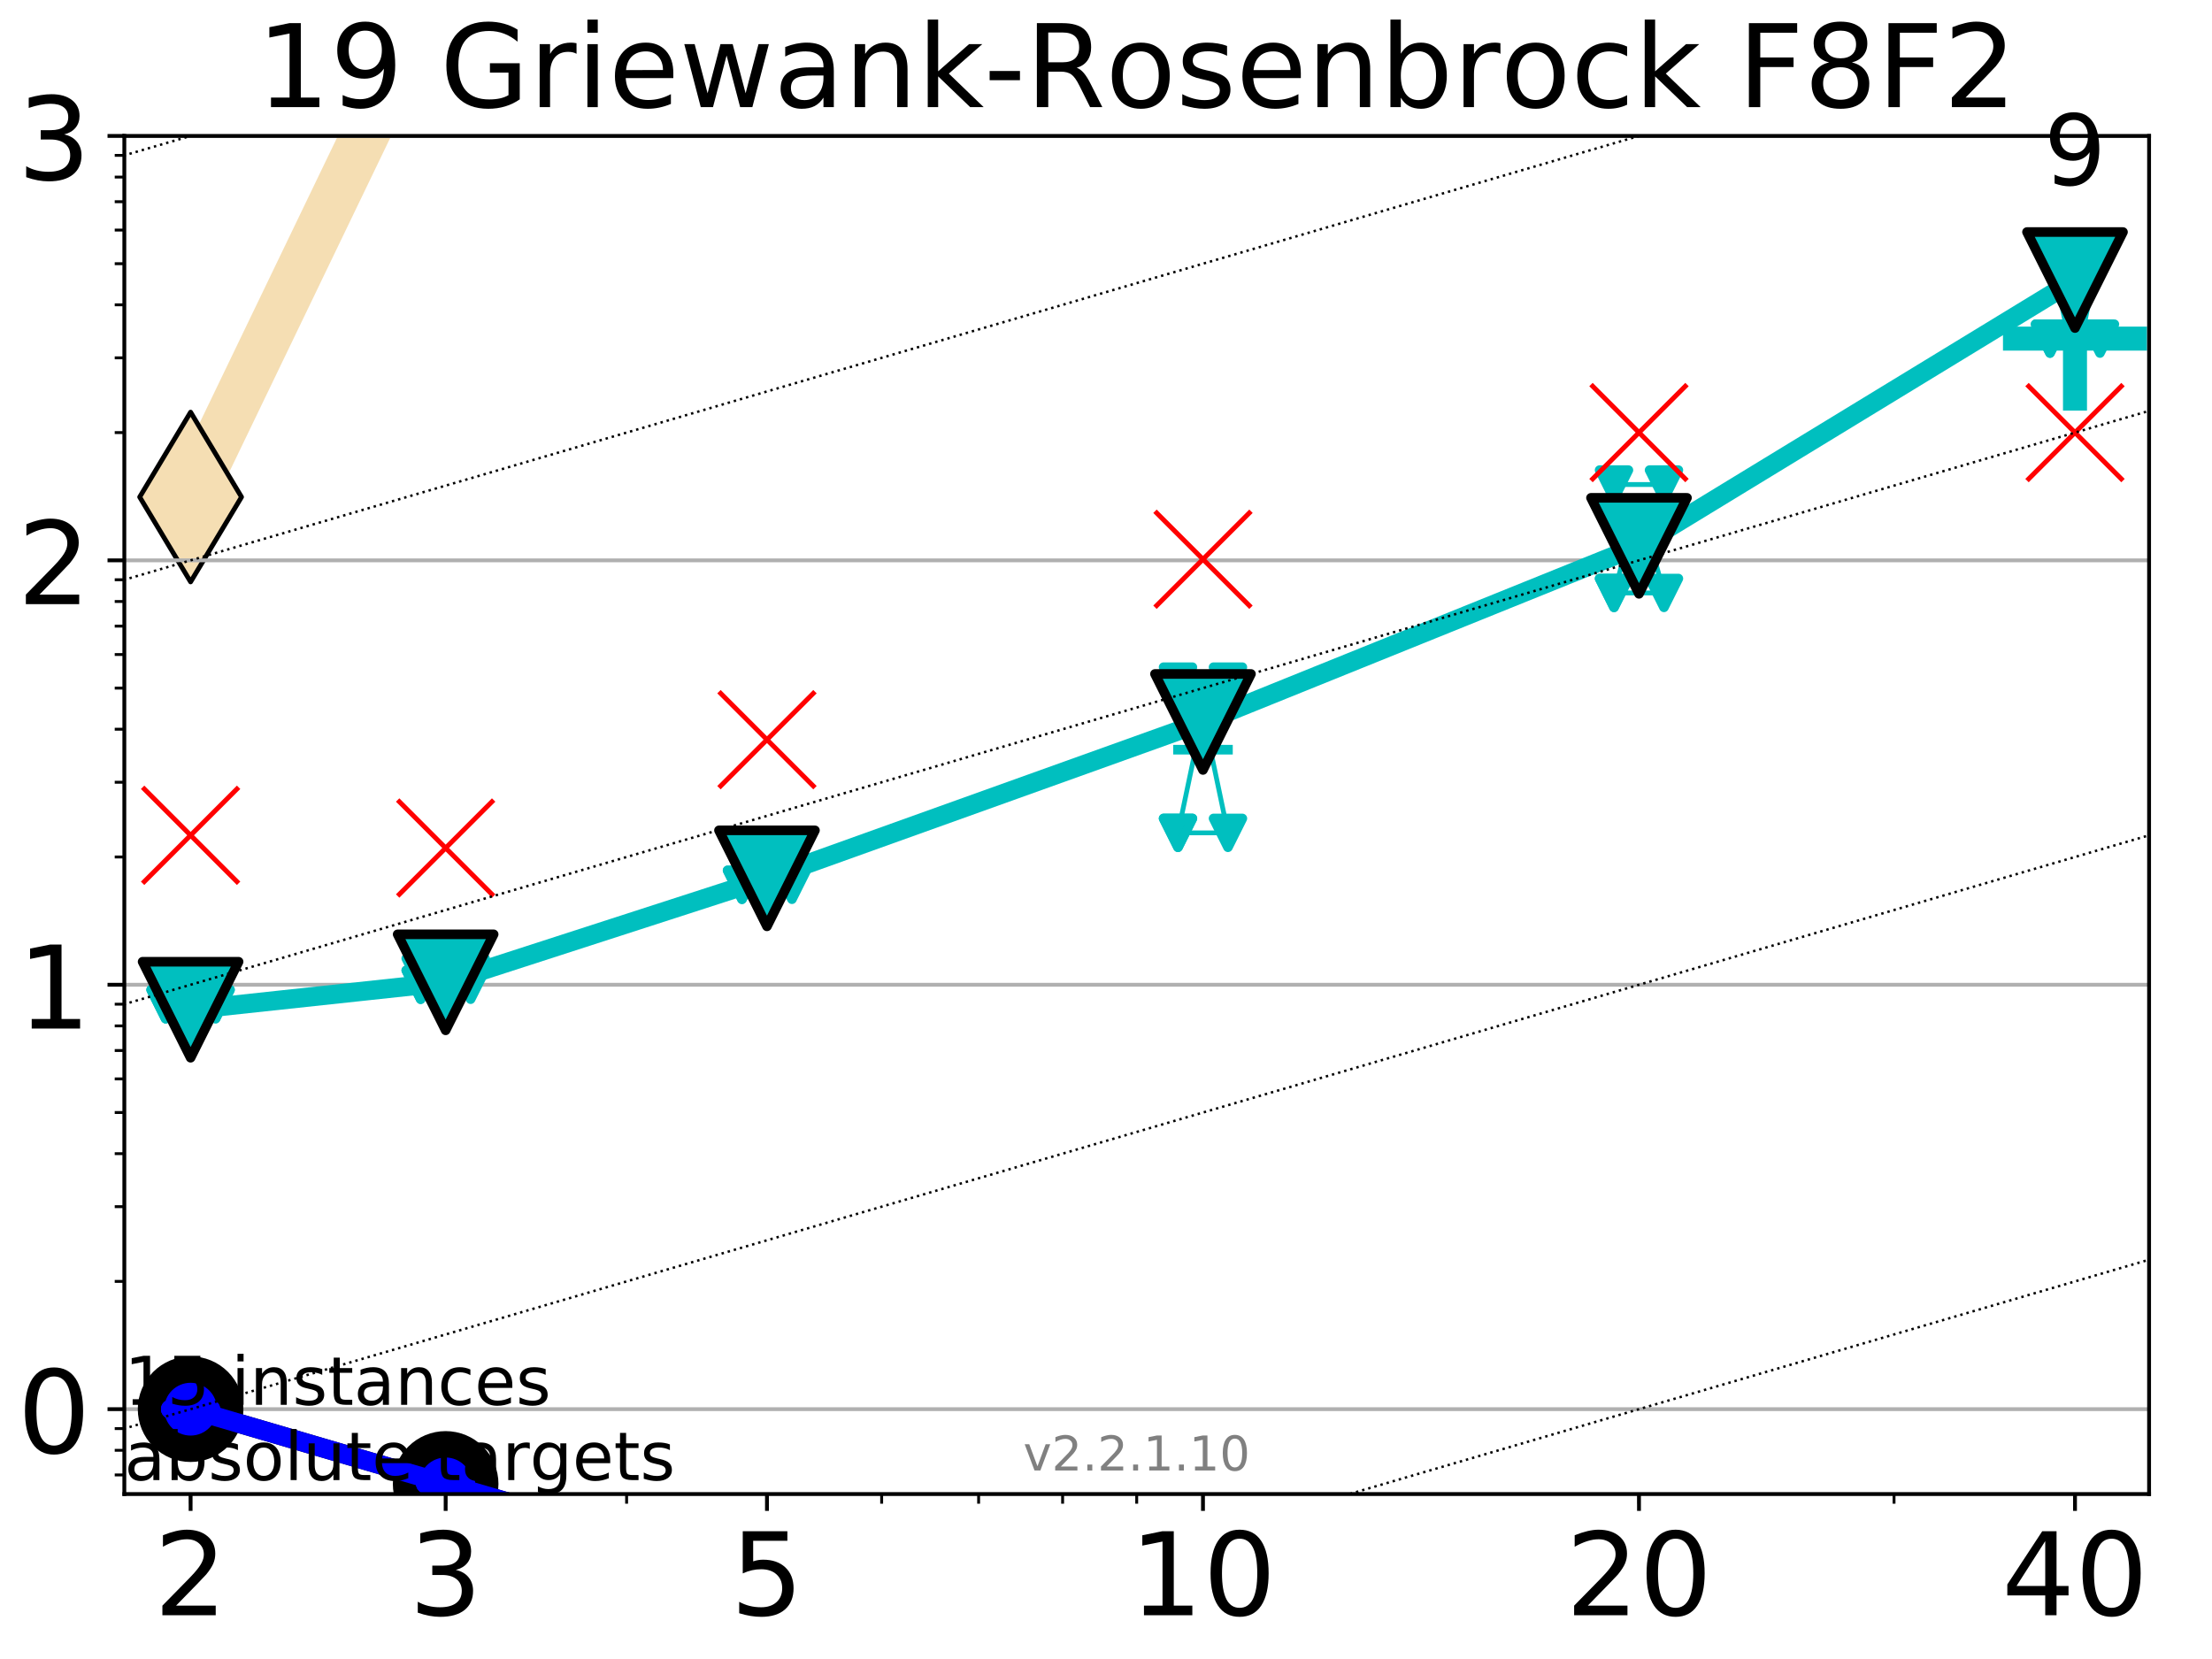 <?xml version="1.0" encoding="utf-8" standalone="no"?>
<!DOCTYPE svg PUBLIC "-//W3C//DTD SVG 1.1//EN"
  "http://www.w3.org/Graphics/SVG/1.1/DTD/svg11.dtd">
<!-- Created with matplotlib (http://matplotlib.org/) -->
<svg height="345.6pt" version="1.1" viewBox="0 0 460.8 345.6" width="460.8pt" xmlns="http://www.w3.org/2000/svg" xmlns:xlink="http://www.w3.org/1999/xlink">
 <defs>
  <style type="text/css">
*{stroke-linecap:butt;stroke-linejoin:round;}
  </style>
 </defs>
 <g id="figure_1">
  <g id="patch_1">
   <path d="M 0 345.6 
L 460.8 345.6 
L 460.8 0 
L 0 0 
z
" style="fill:#ffffff;"/>
  </g>
  <g id="axes_1">
   <g id="patch_2">
    <path d="M 25.9 311.24 
L 447.693 311.24 
L 447.693 28.32 
L 25.9 28.32 
z
" style="fill:#ffffff;"/>
   </g>
   <g id="line2d_1">
    <path clip-path="url(#p5eb56036e0)" d="M 39.706 103.54 
L 90.058 -1 
" style="fill:none;stroke:#f5deb3;stroke-linecap:square;stroke-width:10;"/>
    <defs>
     <path d="M -0 17.678 
L 10.607 0 
L 0 -17.678 
L -10.607 -0 
z
" id="m47cc1d25f5" style="stroke:#000000;stroke-linejoin:miter;"/>
    </defs>
    <g clip-path="url(#p5eb56036e0)">
     <use style="fill:#f5deb3;stroke:#000000;stroke-linejoin:miter;" x="39.706" xlink:href="#m47cc1d25f5" y="103.54"/>
     <use style="fill:#f5deb3;stroke:#000000;stroke-linejoin:miter;" x="90.058" xlink:href="#m47cc1d25f5" y="-1"/>
    </g>
   </g>
   <g id="line2d_2">
    <defs>
     <path d="M -15 0 
L 15 0 
M 0 15 
L 0 -15 
" id="m62b748f2de" style="stroke:#00bfbf;stroke-width:5;"/>
    </defs>
    <g clip-path="url(#p5eb56036e0)">
     <use style="fill:#00bfbf;stroke:#00bfbf;stroke-width:5;" x="432.259" xlink:href="#m62b748f2de" y="70.542"/>
    </g>
   </g>
   <g id="matplotlib.axis_1">
    <g id="xtick_1">
     <g id="line2d_3">
      <defs>
       <path d="M 0 0 
L 0 3.5 
" id="m054fd4a3bd" style="stroke:#000000;stroke-width:0.8;"/>
      </defs>
      <g>
       <use style="stroke:#000000;stroke-width:0.8;" x="39.706" xlink:href="#m054fd4a3bd" y="311.24"/>
      </g>
     </g>
     <g id="text_1">
      <!-- 2 -->
      <defs>
       <path d="M 19.188 8.297 
L 53.609 8.297 
L 53.609 0 
L 7.328 0 
L 7.328 8.297 
Q 12.938 14.109 22.625 23.891 
Q 32.328 33.688 34.812 36.531 
Q 39.547 41.844 41.422 45.531 
Q 43.312 49.219 43.312 52.781 
Q 43.312 58.594 39.234 62.25 
Q 35.156 65.922 28.609 65.922 
Q 23.969 65.922 18.812 64.312 
Q 13.672 62.703 7.812 59.422 
L 7.812 69.391 
Q 13.766 71.781 18.938 73 
Q 24.125 74.219 28.422 74.219 
Q 39.75 74.219 46.484 68.547 
Q 53.219 62.891 53.219 53.422 
Q 53.219 48.922 51.531 44.891 
Q 49.859 40.875 45.406 35.406 
Q 44.188 33.984 37.641 27.219 
Q 31.109 20.453 19.188 8.297 
z
" id="DejaVuSans-32"/>
      </defs>
      <g transform="translate(32.071 336.476)scale(0.24 -0.24)">
       <use xlink:href="#DejaVuSans-32"/>
      </g>
     </g>
    </g>
    <g id="xtick_2">
     <g id="line2d_4">
      <g>
       <use style="stroke:#000000;stroke-width:0.8;" x="92.837" xlink:href="#m054fd4a3bd" y="311.24"/>
      </g>
     </g>
     <g id="text_2">
      <!-- 3 -->
      <defs>
       <path d="M 40.578 39.312 
Q 47.656 37.797 51.625 33 
Q 55.609 28.219 55.609 21.188 
Q 55.609 10.406 48.188 4.484 
Q 40.766 -1.422 27.094 -1.422 
Q 22.516 -1.422 17.656 -0.516 
Q 12.797 0.391 7.625 2.203 
L 7.625 11.719 
Q 11.719 9.328 16.594 8.109 
Q 21.484 6.891 26.812 6.891 
Q 36.078 6.891 40.938 10.547 
Q 45.797 14.203 45.797 21.188 
Q 45.797 27.641 41.281 31.266 
Q 36.766 34.906 28.719 34.906 
L 20.219 34.906 
L 20.219 43.016 
L 29.109 43.016 
Q 36.375 43.016 40.234 45.922 
Q 44.094 48.828 44.094 54.297 
Q 44.094 59.906 40.109 62.906 
Q 36.141 65.922 28.719 65.922 
Q 24.656 65.922 20.016 65.031 
Q 15.375 64.156 9.812 62.312 
L 9.812 71.094 
Q 15.438 72.656 20.344 73.438 
Q 25.25 74.219 29.594 74.219 
Q 40.828 74.219 47.359 69.109 
Q 53.906 64.016 53.906 55.328 
Q 53.906 49.266 50.438 45.094 
Q 46.969 40.922 40.578 39.312 
z
" id="DejaVuSans-33"/>
      </defs>
      <g transform="translate(85.202 336.476)scale(0.24 -0.24)">
       <use xlink:href="#DejaVuSans-33"/>
      </g>
     </g>
    </g>
    <g id="xtick_3">
     <g id="line2d_5">
      <g>
       <use style="stroke:#000000;stroke-width:0.8;" x="159.774" xlink:href="#m054fd4a3bd" y="311.24"/>
      </g>
     </g>
     <g id="text_3">
      <!-- 5 -->
      <defs>
       <path d="M 10.797 72.906 
L 49.516 72.906 
L 49.516 64.594 
L 19.828 64.594 
L 19.828 46.734 
Q 21.969 47.469 24.109 47.828 
Q 26.266 48.188 28.422 48.188 
Q 40.625 48.188 47.75 41.5 
Q 54.891 34.812 54.891 23.391 
Q 54.891 11.625 47.562 5.094 
Q 40.234 -1.422 26.906 -1.422 
Q 22.312 -1.422 17.547 -0.641 
Q 12.797 0.141 7.719 1.703 
L 7.719 11.625 
Q 12.109 9.234 16.797 8.062 
Q 21.484 6.891 26.703 6.891 
Q 35.156 6.891 40.078 11.328 
Q 45.016 15.766 45.016 23.391 
Q 45.016 31 40.078 35.438 
Q 35.156 39.891 26.703 39.891 
Q 22.75 39.891 18.812 39.016 
Q 14.891 38.141 10.797 36.281 
z
" id="DejaVuSans-35"/>
      </defs>
      <g transform="translate(152.139 336.476)scale(0.24 -0.24)">
       <use xlink:href="#DejaVuSans-35"/>
      </g>
     </g>
    </g>
    <g id="xtick_4">
     <g id="line2d_6">
      <g>
       <use style="stroke:#000000;stroke-width:0.8;" x="250.602" xlink:href="#m054fd4a3bd" y="311.24"/>
      </g>
     </g>
     <g id="text_4">
      <!-- 10 -->
      <defs>
       <path d="M 12.406 8.297 
L 28.516 8.297 
L 28.516 63.922 
L 10.984 60.406 
L 10.984 69.391 
L 28.422 72.906 
L 38.281 72.906 
L 38.281 8.297 
L 54.391 8.297 
L 54.391 0 
L 12.406 0 
z
" id="DejaVuSans-31"/>
       <path d="M 31.781 66.406 
Q 24.172 66.406 20.328 58.906 
Q 16.5 51.422 16.5 36.375 
Q 16.5 21.391 20.328 13.891 
Q 24.172 6.391 31.781 6.391 
Q 39.453 6.391 43.281 13.891 
Q 47.125 21.391 47.125 36.375 
Q 47.125 51.422 43.281 58.906 
Q 39.453 66.406 31.781 66.406 
z
M 31.781 74.219 
Q 44.047 74.219 50.516 64.516 
Q 56.984 54.828 56.984 36.375 
Q 56.984 17.969 50.516 8.266 
Q 44.047 -1.422 31.781 -1.422 
Q 19.531 -1.422 13.062 8.266 
Q 6.594 17.969 6.594 36.375 
Q 6.594 54.828 13.062 64.516 
Q 19.531 74.219 31.781 74.219 
z
" id="DejaVuSans-30"/>
      </defs>
      <g transform="translate(235.332 336.476)scale(0.24 -0.24)">
       <use xlink:href="#DejaVuSans-31"/>
       <use x="63.623" xlink:href="#DejaVuSans-30"/>
      </g>
     </g>
    </g>
    <g id="xtick_5">
     <g id="line2d_7">
      <g>
       <use style="stroke:#000000;stroke-width:0.8;" x="341.431" xlink:href="#m054fd4a3bd" y="311.24"/>
      </g>
     </g>
     <g id="text_5">
      <!-- 20 -->
      <g transform="translate(326.161 336.476)scale(0.24 -0.24)">
       <use xlink:href="#DejaVuSans-32"/>
       <use x="63.623" xlink:href="#DejaVuSans-30"/>
      </g>
     </g>
    </g>
    <g id="xtick_6">
     <g id="line2d_8">
      <g>
       <use style="stroke:#000000;stroke-width:0.8;" x="432.259" xlink:href="#m054fd4a3bd" y="311.24"/>
      </g>
     </g>
     <g id="text_6">
      <!-- 40 -->
      <defs>
       <path d="M 37.797 64.312 
L 12.891 25.391 
L 37.797 25.391 
z
M 35.203 72.906 
L 47.609 72.906 
L 47.609 25.391 
L 58.016 25.391 
L 58.016 17.188 
L 47.609 17.188 
L 47.609 0 
L 37.797 0 
L 37.797 17.188 
L 4.891 17.188 
L 4.891 26.703 
z
" id="DejaVuSans-34"/>
      </defs>
      <g transform="translate(416.989 336.476)scale(0.24 -0.24)">
       <use xlink:href="#DejaVuSans-34"/>
       <use x="63.623" xlink:href="#DejaVuSans-30"/>
      </g>
     </g>
    </g>
    <g id="xtick_7">
     <g id="line2d_9">
      <defs>
       <path d="M 0 0 
L 0 2 
" id="m2c9ec8dcdc" style="stroke:#000000;stroke-width:0.6;"/>
      </defs>
      <g>
       <use style="stroke:#000000;stroke-width:0.6;" x="39.706" xlink:href="#m2c9ec8dcdc" y="311.24"/>
      </g>
     </g>
    </g>
    <g id="xtick_8">
     <g id="line2d_10">
      <g>
       <use style="stroke:#000000;stroke-width:0.6;" x="92.837" xlink:href="#m2c9ec8dcdc" y="311.24"/>
      </g>
     </g>
    </g>
    <g id="xtick_9">
     <g id="line2d_11">
      <g>
       <use style="stroke:#000000;stroke-width:0.6;" x="130.534" xlink:href="#m2c9ec8dcdc" y="311.24"/>
      </g>
     </g>
    </g>
    <g id="xtick_10">
     <g id="line2d_12">
      <g>
       <use style="stroke:#000000;stroke-width:0.6;" x="159.774" xlink:href="#m2c9ec8dcdc" y="311.24"/>
      </g>
     </g>
    </g>
    <g id="xtick_11">
     <g id="line2d_13">
      <g>
       <use style="stroke:#000000;stroke-width:0.6;" x="183.665" xlink:href="#m2c9ec8dcdc" y="311.24"/>
      </g>
     </g>
    </g>
    <g id="xtick_12">
     <g id="line2d_14">
      <g>
       <use style="stroke:#000000;stroke-width:0.6;" x="203.865" xlink:href="#m2c9ec8dcdc" y="311.24"/>
      </g>
     </g>
    </g>
    <g id="xtick_13">
     <g id="line2d_15">
      <g>
       <use style="stroke:#000000;stroke-width:0.6;" x="221.362" xlink:href="#m2c9ec8dcdc" y="311.24"/>
      </g>
     </g>
    </g>
    <g id="xtick_14">
     <g id="line2d_16">
      <g>
       <use style="stroke:#000000;stroke-width:0.6;" x="236.796" xlink:href="#m2c9ec8dcdc" y="311.24"/>
      </g>
     </g>
    </g>
    <g id="xtick_15">
     <g id="line2d_17">
      <g>
       <use style="stroke:#000000;stroke-width:0.6;" x="341.431" xlink:href="#m2c9ec8dcdc" y="311.24"/>
      </g>
     </g>
    </g>
    <g id="xtick_16">
     <g id="line2d_18">
      <g>
       <use style="stroke:#000000;stroke-width:0.6;" x="394.562" xlink:href="#m2c9ec8dcdc" y="311.24"/>
      </g>
     </g>
    </g>
    <g id="xtick_17">
     <g id="line2d_19">
      <g>
       <use style="stroke:#000000;stroke-width:0.6;" x="432.259" xlink:href="#m2c9ec8dcdc" y="311.24"/>
      </g>
     </g>
    </g>
   </g>
   <g id="matplotlib.axis_2">
    <g id="ytick_1">
     <g id="line2d_20">
      <path clip-path="url(#p5eb56036e0)" d="M 25.9 293.558 
L 447.693 293.558 
" style="fill:none;stroke:#b0b0b0;stroke-linecap:square;stroke-width:0.8;"/>
     </g>
     <g id="line2d_21">
      <defs>
       <path d="M 0 0 
L -3.5 0 
" id="m428a8d6989" style="stroke:#000000;stroke-width:0.8;"/>
      </defs>
      <g>
       <use style="stroke:#000000;stroke-width:0.8;" x="25.9" xlink:href="#m428a8d6989" y="293.558"/>
      </g>
     </g>
     <g id="text_7">
      <!-- 0 -->
      <g transform="translate(3.63 302.676)scale(0.24 -0.24)">
       <use xlink:href="#DejaVuSans-30"/>
      </g>
     </g>
    </g>
    <g id="ytick_2">
     <g id="line2d_22">
      <path clip-path="url(#p5eb56036e0)" d="M 25.9 205.145 
L 447.693 205.145 
" style="fill:none;stroke:#b0b0b0;stroke-linecap:square;stroke-width:0.8;"/>
     </g>
     <g id="line2d_23">
      <g>
       <use style="stroke:#000000;stroke-width:0.8;" x="25.9" xlink:href="#m428a8d6989" y="205.145"/>
      </g>
     </g>
     <g id="text_8">
      <!-- 1 -->
      <g transform="translate(3.63 214.263)scale(0.24 -0.24)">
       <use xlink:href="#DejaVuSans-31"/>
      </g>
     </g>
    </g>
    <g id="ytick_3">
     <g id="line2d_24">
      <path clip-path="url(#p5eb56036e0)" d="M 25.9 116.733 
L 447.693 116.733 
" style="fill:none;stroke:#b0b0b0;stroke-linecap:square;stroke-width:0.8;"/>
     </g>
     <g id="line2d_25">
      <g>
       <use style="stroke:#000000;stroke-width:0.8;" x="25.9" xlink:href="#m428a8d6989" y="116.733"/>
      </g>
     </g>
     <g id="text_9">
      <!-- 2 -->
      <g transform="translate(3.63 125.851)scale(0.24 -0.24)">
       <use xlink:href="#DejaVuSans-32"/>
      </g>
     </g>
    </g>
    <g id="ytick_4">
     <g id="line2d_26">
      <path clip-path="url(#p5eb56036e0)" d="M 25.9 28.32 
L 447.693 28.32 
" style="fill:none;stroke:#b0b0b0;stroke-linecap:square;stroke-width:0.8;"/>
     </g>
     <g id="line2d_27">
      <g>
       <use style="stroke:#000000;stroke-width:0.8;" x="25.9" xlink:href="#m428a8d6989" y="28.32"/>
      </g>
     </g>
     <g id="text_10">
      <!-- 3 -->
      <g transform="translate(3.63 37.438)scale(0.24 -0.24)">
       <use xlink:href="#DejaVuSans-33"/>
      </g>
     </g>
    </g>
    <g id="ytick_5">
     <g id="line2d_28">
      <defs>
       <path d="M 0 0 
L -2 0 
" id="mae94b2b071" style="stroke:#000000;stroke-width:0.6;"/>
      </defs>
      <g>
       <use style="stroke:#000000;stroke-width:0.6;" x="25.9" xlink:href="#mae94b2b071" y="307.253"/>
      </g>
     </g>
    </g>
    <g id="ytick_6">
     <g id="line2d_29">
      <g>
       <use style="stroke:#000000;stroke-width:0.6;" x="25.9" xlink:href="#mae94b2b071" y="302.126"/>
      </g>
     </g>
    </g>
    <g id="ytick_7">
     <g id="line2d_30">
      <g>
       <use style="stroke:#000000;stroke-width:0.6;" x="25.9" xlink:href="#mae94b2b071" y="297.603"/>
      </g>
     </g>
    </g>
    <g id="ytick_8">
     <g id="line2d_31">
      <g>
       <use style="stroke:#000000;stroke-width:0.6;" x="25.9" xlink:href="#mae94b2b071" y="266.943"/>
      </g>
     </g>
    </g>
    <g id="ytick_9">
     <g id="line2d_32">
      <g>
       <use style="stroke:#000000;stroke-width:0.6;" x="25.9" xlink:href="#mae94b2b071" y="251.374"/>
      </g>
     </g>
    </g>
    <g id="ytick_10">
     <g id="line2d_33">
      <g>
       <use style="stroke:#000000;stroke-width:0.6;" x="25.9" xlink:href="#mae94b2b071" y="240.328"/>
      </g>
     </g>
    </g>
    <g id="ytick_11">
     <g id="line2d_34">
      <g>
       <use style="stroke:#000000;stroke-width:0.6;" x="25.9" xlink:href="#mae94b2b071" y="231.76"/>
      </g>
     </g>
    </g>
    <g id="ytick_12">
     <g id="line2d_35">
      <g>
       <use style="stroke:#000000;stroke-width:0.6;" x="25.9" xlink:href="#mae94b2b071" y="224.759"/>
      </g>
     </g>
    </g>
    <g id="ytick_13">
     <g id="line2d_36">
      <g>
       <use style="stroke:#000000;stroke-width:0.6;" x="25.9" xlink:href="#mae94b2b071" y="218.84"/>
      </g>
     </g>
    </g>
    <g id="ytick_14">
     <g id="line2d_37">
      <g>
       <use style="stroke:#000000;stroke-width:0.6;" x="25.9" xlink:href="#mae94b2b071" y="213.713"/>
      </g>
     </g>
    </g>
    <g id="ytick_15">
     <g id="line2d_38">
      <g>
       <use style="stroke:#000000;stroke-width:0.6;" x="25.9" xlink:href="#mae94b2b071" y="209.191"/>
      </g>
     </g>
    </g>
    <g id="ytick_16">
     <g id="line2d_39">
      <g>
       <use style="stroke:#000000;stroke-width:0.6;" x="25.9" xlink:href="#mae94b2b071" y="178.53"/>
      </g>
     </g>
    </g>
    <g id="ytick_17">
     <g id="line2d_40">
      <g>
       <use style="stroke:#000000;stroke-width:0.6;" x="25.9" xlink:href="#mae94b2b071" y="162.962"/>
      </g>
     </g>
    </g>
    <g id="ytick_18">
     <g id="line2d_41">
      <g>
       <use style="stroke:#000000;stroke-width:0.6;" x="25.9" xlink:href="#mae94b2b071" y="151.915"/>
      </g>
     </g>
    </g>
    <g id="ytick_19">
     <g id="line2d_42">
      <g>
       <use style="stroke:#000000;stroke-width:0.6;" x="25.9" xlink:href="#mae94b2b071" y="143.347"/>
      </g>
     </g>
    </g>
    <g id="ytick_20">
     <g id="line2d_43">
      <g>
       <use style="stroke:#000000;stroke-width:0.6;" x="25.9" xlink:href="#mae94b2b071" y="136.347"/>
      </g>
     </g>
    </g>
    <g id="ytick_21">
     <g id="line2d_44">
      <g>
       <use style="stroke:#000000;stroke-width:0.6;" x="25.9" xlink:href="#mae94b2b071" y="130.428"/>
      </g>
     </g>
    </g>
    <g id="ytick_22">
     <g id="line2d_45">
      <g>
       <use style="stroke:#000000;stroke-width:0.6;" x="25.9" xlink:href="#mae94b2b071" y="125.301"/>
      </g>
     </g>
    </g>
    <g id="ytick_23">
     <g id="line2d_46">
      <g>
       <use style="stroke:#000000;stroke-width:0.6;" x="25.9" xlink:href="#mae94b2b071" y="120.778"/>
      </g>
     </g>
    </g>
    <g id="ytick_24">
     <g id="line2d_47">
      <g>
       <use style="stroke:#000000;stroke-width:0.6;" x="25.9" xlink:href="#mae94b2b071" y="90.118"/>
      </g>
     </g>
    </g>
    <g id="ytick_25">
     <g id="line2d_48">
      <g>
       <use style="stroke:#000000;stroke-width:0.6;" x="25.9" xlink:href="#mae94b2b071" y="74.549"/>
      </g>
     </g>
    </g>
    <g id="ytick_26">
     <g id="line2d_49">
      <g>
       <use style="stroke:#000000;stroke-width:0.6;" x="25.9" xlink:href="#mae94b2b071" y="63.503"/>
      </g>
     </g>
    </g>
    <g id="ytick_27">
     <g id="line2d_50">
      <g>
       <use style="stroke:#000000;stroke-width:0.6;" x="25.9" xlink:href="#mae94b2b071" y="54.935"/>
      </g>
     </g>
    </g>
    <g id="ytick_28">
     <g id="line2d_51">
      <g>
       <use style="stroke:#000000;stroke-width:0.6;" x="25.9" xlink:href="#mae94b2b071" y="47.934"/>
      </g>
     </g>
    </g>
    <g id="ytick_29">
     <g id="line2d_52">
      <g>
       <use style="stroke:#000000;stroke-width:0.6;" x="25.9" xlink:href="#mae94b2b071" y="42.015"/>
      </g>
     </g>
    </g>
    <g id="ytick_30">
     <g id="line2d_53">
      <g>
       <use style="stroke:#000000;stroke-width:0.6;" x="25.9" xlink:href="#mae94b2b071" y="36.888"/>
      </g>
     </g>
    </g>
    <g id="ytick_31">
     <g id="line2d_54">
      <g>
       <use style="stroke:#000000;stroke-width:0.6;" x="25.9" xlink:href="#mae94b2b071" y="32.366"/>
      </g>
     </g>
    </g>
   </g>
   <g id="line2d_55">
    <path clip-path="url(#p5eb56036e0)" d="M 36.584 293.558 
L 38.769 293.558 
L 36.584 293.558 
L 42.828 293.558 
L 40.643 293.558 
L 42.828 293.558 
L 36.584 293.558 
" style="fill:none;stroke:#000000;stroke-linecap:square;"/>
   </g>
   <g id="line2d_56">
    <path clip-path="url(#p5eb56036e0)" d="M 36.584 293.558 
L 42.828 293.558 
L 42.828 293.558 
L 36.584 293.558 
L 36.584 293.558 
" style="fill:none;"/>
    <defs>
     <path d="M 0 3 
C 0.796 3 1.559 2.684 2.121 2.121 
C 2.684 1.559 3 0.796 3 0 
C 3 -0.796 2.684 -1.559 2.121 -2.121 
C 1.559 -2.684 0.796 -3 0 -3 
C -0.796 -3 -1.559 -2.684 -2.121 -2.121 
C -2.684 -1.559 -3 -0.796 -3 0 
C -3 0.796 -2.684 1.559 -2.121 2.121 
C -1.559 2.684 -0.796 3 0 3 
z
" id="m891ddbd3cb" style="stroke:#000000;stroke-width:2;"/>
    </defs>
    <g clip-path="url(#p5eb56036e0)">
     <use style="stroke:#000000;stroke-width:2;" x="36.584" xlink:href="#m891ddbd3cb" y="293.558"/>
     <use style="stroke:#000000;stroke-width:2;" x="42.828" xlink:href="#m891ddbd3cb" y="293.558"/>
     <use style="stroke:#000000;stroke-width:2;" x="42.828" xlink:href="#m891ddbd3cb" y="293.558"/>
     <use style="stroke:#000000;stroke-width:2;" x="36.584" xlink:href="#m891ddbd3cb" y="293.558"/>
     <use style="stroke:#000000;stroke-width:2;" x="36.584" xlink:href="#m891ddbd3cb" y="293.558"/>
    </g>
   </g>
   <g id="line2d_57">
    <path clip-path="url(#p5eb56036e0)" d="M 36.584 293.558 
L 42.828 293.558 
" style="fill:none;stroke:#000000;stroke-linecap:square;stroke-width:2;"/>
   </g>
   <g id="line2d_58">
    <path clip-path="url(#p5eb56036e0)" d="M 89.715 309.126 
L 91.9 309.126 
L 89.715 309.126 
L 95.959 309.126 
L 93.774 309.126 
L 95.959 309.126 
L 89.715 309.126 
" style="fill:none;stroke:#000000;stroke-linecap:square;"/>
   </g>
   <g id="line2d_59">
    <path clip-path="url(#p5eb56036e0)" d="M 89.715 309.126 
L 95.959 309.126 
L 95.959 309.126 
L 89.715 309.126 
L 89.715 309.126 
" style="fill:none;"/>
    <g clip-path="url(#p5eb56036e0)">
     <use style="stroke:#000000;stroke-width:2;" x="89.715" xlink:href="#m891ddbd3cb" y="309.126"/>
     <use style="stroke:#000000;stroke-width:2;" x="95.959" xlink:href="#m891ddbd3cb" y="309.126"/>
     <use style="stroke:#000000;stroke-width:2;" x="95.959" xlink:href="#m891ddbd3cb" y="309.126"/>
     <use style="stroke:#000000;stroke-width:2;" x="89.715" xlink:href="#m891ddbd3cb" y="309.126"/>
     <use style="stroke:#000000;stroke-width:2;" x="89.715" xlink:href="#m891ddbd3cb" y="309.126"/>
    </g>
   </g>
   <g id="line2d_60">
    <path clip-path="url(#p5eb56036e0)" d="M 89.715 309.126 
L 95.959 309.126 
" style="fill:none;stroke:#000000;stroke-linecap:square;stroke-width:2;"/>
   </g>
   <g id="line2d_61">
    <path clip-path="url(#p5eb56036e0)" d="M 156.652 328.74 
L 158.838 328.74 
L 156.652 328.74 
L 162.897 328.74 
L 160.711 328.74 
L 162.897 328.74 
L 156.652 328.74 
" style="fill:none;stroke:#000000;stroke-linecap:square;"/>
   </g>
   <g id="line2d_62">
    <path clip-path="url(#p5eb56036e0)" d="M 156.652 328.74 
L 162.897 328.74 
L 162.897 328.74 
L 156.652 328.74 
L 156.652 328.74 
" style="fill:none;"/>
    <g clip-path="url(#p5eb56036e0)">
     <use style="stroke:#000000;stroke-width:2;" x="156.652" xlink:href="#m891ddbd3cb" y="328.74"/>
     <use style="stroke:#000000;stroke-width:2;" x="162.897" xlink:href="#m891ddbd3cb" y="328.74"/>
     <use style="stroke:#000000;stroke-width:2;" x="162.897" xlink:href="#m891ddbd3cb" y="328.74"/>
     <use style="stroke:#000000;stroke-width:2;" x="156.652" xlink:href="#m891ddbd3cb" y="328.74"/>
     <use style="stroke:#000000;stroke-width:2;" x="156.652" xlink:href="#m891ddbd3cb" y="328.74"/>
    </g>
   </g>
   <g id="line2d_63">
    <path clip-path="url(#p5eb56036e0)" d="M 156.652 328.74 
L 162.897 328.74 
" style="fill:none;stroke:#000000;stroke-linecap:square;stroke-width:2;"/>
   </g>
   <g id="line2d_64">
    <path clip-path="url(#p5eb56036e0)" style="fill:none;stroke:#000000;stroke-linecap:square;"/>
   </g>
   <g id="line2d_65">
    <path clip-path="url(#p5eb56036e0)" style="fill:none;"/>
    <g clip-path="url(#p5eb56036e0)">
     <use style="stroke:#000000;stroke-width:2;" x="247.48" xlink:href="#m891ddbd3cb" y="355.355"/>
     <use style="stroke:#000000;stroke-width:2;" x="253.725" xlink:href="#m891ddbd3cb" y="355.355"/>
     <use style="stroke:#000000;stroke-width:2;" x="253.725" xlink:href="#m891ddbd3cb" y="355.355"/>
     <use style="stroke:#000000;stroke-width:2;" x="247.48" xlink:href="#m891ddbd3cb" y="355.355"/>
     <use style="stroke:#000000;stroke-width:2;" x="247.48" xlink:href="#m891ddbd3cb" y="355.355"/>
    </g>
   </g>
   <g id="line2d_66">
    <path clip-path="url(#p5eb56036e0)" style="fill:none;stroke:#000000;stroke-linecap:square;stroke-width:2;"/>
   </g>
   <g id="line2d_67">
    <path clip-path="url(#p5eb56036e0)" style="fill:none;stroke:#000000;stroke-linecap:square;"/>
   </g>
   <g id="line2d_68">
    <path clip-path="url(#p5eb56036e0)" style="fill:none;"/>
    <g clip-path="url(#p5eb56036e0)">
     <use style="stroke:#000000;stroke-width:2;" x="338.308" xlink:href="#m891ddbd3cb" y="381.97"/>
     <use style="stroke:#000000;stroke-width:2;" x="344.553" xlink:href="#m891ddbd3cb" y="381.97"/>
     <use style="stroke:#000000;stroke-width:2;" x="344.553" xlink:href="#m891ddbd3cb" y="381.97"/>
     <use style="stroke:#000000;stroke-width:2;" x="338.308" xlink:href="#m891ddbd3cb" y="381.97"/>
     <use style="stroke:#000000;stroke-width:2;" x="338.308" xlink:href="#m891ddbd3cb" y="381.97"/>
    </g>
   </g>
   <g id="line2d_69">
    <path clip-path="url(#p5eb56036e0)" style="fill:none;stroke:#000000;stroke-linecap:square;stroke-width:2;"/>
   </g>
   <g id="line2d_70">
    <path clip-path="url(#p5eb56036e0)" style="fill:none;stroke:#000000;stroke-linecap:square;"/>
   </g>
   <g id="line2d_71">
    <path clip-path="url(#p5eb56036e0)" style="fill:none;"/>
    <g clip-path="url(#p5eb56036e0)">
     <use style="stroke:#000000;stroke-width:2;" x="429.136" xlink:href="#m891ddbd3cb" y="408.585"/>
     <use style="stroke:#000000;stroke-width:2;" x="435.381" xlink:href="#m891ddbd3cb" y="408.585"/>
     <use style="stroke:#000000;stroke-width:2;" x="435.381" xlink:href="#m891ddbd3cb" y="408.585"/>
     <use style="stroke:#000000;stroke-width:2;" x="429.136" xlink:href="#m891ddbd3cb" y="408.585"/>
     <use style="stroke:#000000;stroke-width:2;" x="429.136" xlink:href="#m891ddbd3cb" y="408.585"/>
    </g>
   </g>
   <g id="line2d_72">
    <path clip-path="url(#p5eb56036e0)" style="fill:none;stroke:#000000;stroke-linecap:square;stroke-width:2;"/>
   </g>
   <g id="line2d_73">
    <path clip-path="url(#p5eb56036e0)" d="M 39.706 293.558 
L 92.837 309.126 
" style="fill:none;stroke:#000000;stroke-linecap:square;stroke-width:4;"/>
   </g>
   <g id="line2d_74">
    <path clip-path="url(#p5eb56036e0)" d="M 92.837 309.126 
L 159.774 328.74 
" style="fill:none;stroke:#000000;stroke-linecap:square;stroke-width:4;"/>
   </g>
   <g id="line2d_75">
    <path clip-path="url(#p5eb56036e0)" d="M 159.774 328.74 
L 220.724 346.6 
" style="fill:none;stroke:#000000;stroke-linecap:square;stroke-width:4;"/>
   </g>
   <g id="line2d_76">
    <path clip-path="url(#p5eb56036e0)" style="fill:none;stroke:#000000;stroke-linecap:square;stroke-width:4;"/>
   </g>
   <g id="line2d_77">
    <path clip-path="url(#p5eb56036e0)" style="fill:none;stroke:#000000;stroke-linecap:square;stroke-width:4;"/>
   </g>
   <g id="line2d_78">
    <path clip-path="url(#p5eb56036e0)" d="M 39.706 293.558 
L 92.837 309.126 
L 159.774 328.74 
L 220.724 346.6 
" style="fill:none;"/>
    <defs>
     <path d="M 0 10 
C 2.652 10 5.196 8.946 7.071 7.071 
C 8.946 5.196 10 2.652 10 0 
C 10 -2.652 8.946 -5.196 7.071 -7.071 
C 5.196 -8.946 2.652 -10 0 -10 
C -2.652 -10 -5.196 -8.946 -7.071 -7.071 
C -8.946 -5.196 -10 -2.652 -10 0 
C -10 2.652 -8.946 5.196 -7.071 7.071 
C -5.196 8.946 -2.652 10 0 10 
z
" id="m8a2148ca1e" style="stroke:#000000;stroke-width:2;"/>
    </defs>
    <g clip-path="url(#p5eb56036e0)">
     <use style="stroke:#000000;stroke-width:2;" x="39.706" xlink:href="#m8a2148ca1e" y="293.558"/>
     <use style="stroke:#000000;stroke-width:2;" x="92.837" xlink:href="#m8a2148ca1e" y="309.126"/>
     <use style="stroke:#000000;stroke-width:2;" x="159.774" xlink:href="#m8a2148ca1e" y="328.74"/>
     <use style="stroke:#000000;stroke-width:2;" x="250.602" xlink:href="#m8a2148ca1e" y="355.355"/>
     <use style="stroke:#000000;stroke-width:2;" x="341.431" xlink:href="#m8a2148ca1e" y="381.97"/>
     <use style="stroke:#000000;stroke-width:2;" x="432.259" xlink:href="#m8a2148ca1e" y="408.585"/>
    </g>
   </g>
   <g id="line2d_79">
    <path clip-path="url(#p5eb56036e0)" d="M 35.543 293.558 
L 38.457 293.558 
L 35.543 293.558 
L 43.869 293.558 
L 40.955 293.558 
L 43.869 293.558 
L 35.543 293.558 
" style="fill:none;stroke:#0000ff;stroke-linecap:square;"/>
   </g>
   <g id="line2d_80">
    <path clip-path="url(#p5eb56036e0)" d="M 35.543 293.558 
L 43.869 293.558 
L 43.869 293.558 
L 35.543 293.558 
L 35.543 293.558 
" style="fill:none;"/>
    <defs>
     <path d="M 0 1.5 
C 0.398 1.5 0.779 1.342 1.061 1.061 
C 1.342 0.779 1.5 0.398 1.5 0 
C 1.5 -0.398 1.342 -0.779 1.061 -1.061 
C 0.779 -1.342 0.398 -1.5 0 -1.5 
C -0.398 -1.5 -0.779 -1.342 -1.061 -1.061 
C -1.342 -0.779 -1.5 -0.398 -1.5 0 
C -1.5 0.398 -1.342 0.779 -1.061 1.061 
C -0.779 1.342 -0.398 1.5 0 1.5 
z
" id="m97de01e96f" style="stroke:#0000ff;"/>
    </defs>
    <g clip-path="url(#p5eb56036e0)">
     <use style="fill:#0000ff;stroke:#0000ff;" x="35.543" xlink:href="#m97de01e96f" y="293.558"/>
     <use style="fill:#0000ff;stroke:#0000ff;" x="43.869" xlink:href="#m97de01e96f" y="293.558"/>
     <use style="fill:#0000ff;stroke:#0000ff;" x="43.869" xlink:href="#m97de01e96f" y="293.558"/>
     <use style="fill:#0000ff;stroke:#0000ff;" x="35.543" xlink:href="#m97de01e96f" y="293.558"/>
     <use style="fill:#0000ff;stroke:#0000ff;" x="35.543" xlink:href="#m97de01e96f" y="293.558"/>
    </g>
   </g>
   <g id="line2d_81">
    <path clip-path="url(#p5eb56036e0)" d="M 35.543 293.558 
L 43.869 293.558 
" style="fill:none;stroke:#0000ff;stroke-linecap:square;stroke-width:2;"/>
   </g>
   <g id="line2d_82">
    <path clip-path="url(#p5eb56036e0)" d="M 88.674 309.126 
L 91.588 309.126 
L 88.674 309.126 
L 97 309.126 
L 94.086 309.126 
L 97 309.126 
L 88.674 309.126 
" style="fill:none;stroke:#0000ff;stroke-linecap:square;"/>
   </g>
   <g id="line2d_83">
    <path clip-path="url(#p5eb56036e0)" d="M 88.674 309.126 
L 97 309.126 
L 97 309.126 
L 88.674 309.126 
L 88.674 309.126 
" style="fill:none;"/>
    <g clip-path="url(#p5eb56036e0)">
     <use style="fill:#0000ff;stroke:#0000ff;" x="88.674" xlink:href="#m97de01e96f" y="309.126"/>
     <use style="fill:#0000ff;stroke:#0000ff;" x="97" xlink:href="#m97de01e96f" y="309.126"/>
     <use style="fill:#0000ff;stroke:#0000ff;" x="97" xlink:href="#m97de01e96f" y="309.126"/>
     <use style="fill:#0000ff;stroke:#0000ff;" x="88.674" xlink:href="#m97de01e96f" y="309.126"/>
     <use style="fill:#0000ff;stroke:#0000ff;" x="88.674" xlink:href="#m97de01e96f" y="309.126"/>
    </g>
   </g>
   <g id="line2d_84">
    <path clip-path="url(#p5eb56036e0)" d="M 88.674 309.126 
L 97 309.126 
" style="fill:none;stroke:#0000ff;stroke-linecap:square;stroke-width:2;"/>
   </g>
   <g id="line2d_85">
    <path clip-path="url(#p5eb56036e0)" d="M 155.611 328.74 
L 158.525 328.74 
L 155.611 328.74 
L 163.937 328.74 
L 161.023 328.74 
L 163.937 328.74 
L 155.611 328.74 
" style="fill:none;stroke:#0000ff;stroke-linecap:square;"/>
   </g>
   <g id="line2d_86">
    <path clip-path="url(#p5eb56036e0)" d="M 155.611 328.74 
L 163.937 328.74 
L 163.937 328.74 
L 155.611 328.74 
L 155.611 328.74 
" style="fill:none;"/>
    <g clip-path="url(#p5eb56036e0)">
     <use style="fill:#0000ff;stroke:#0000ff;" x="155.611" xlink:href="#m97de01e96f" y="328.74"/>
     <use style="fill:#0000ff;stroke:#0000ff;" x="163.937" xlink:href="#m97de01e96f" y="328.74"/>
     <use style="fill:#0000ff;stroke:#0000ff;" x="163.937" xlink:href="#m97de01e96f" y="328.74"/>
     <use style="fill:#0000ff;stroke:#0000ff;" x="155.611" xlink:href="#m97de01e96f" y="328.74"/>
     <use style="fill:#0000ff;stroke:#0000ff;" x="155.611" xlink:href="#m97de01e96f" y="328.74"/>
    </g>
   </g>
   <g id="line2d_87">
    <path clip-path="url(#p5eb56036e0)" d="M 155.611 328.74 
L 163.937 328.74 
" style="fill:none;stroke:#0000ff;stroke-linecap:square;stroke-width:2;"/>
   </g>
   <g id="line2d_88">
    <path clip-path="url(#p5eb56036e0)" style="fill:none;stroke:#0000ff;stroke-linecap:square;"/>
   </g>
   <g id="line2d_89">
    <path clip-path="url(#p5eb56036e0)" style="fill:none;"/>
    <g clip-path="url(#p5eb56036e0)">
     <use style="fill:#0000ff;stroke:#0000ff;" x="246.439" xlink:href="#m97de01e96f" y="355.355"/>
     <use style="fill:#0000ff;stroke:#0000ff;" x="254.766" xlink:href="#m97de01e96f" y="355.355"/>
     <use style="fill:#0000ff;stroke:#0000ff;" x="254.766" xlink:href="#m97de01e96f" y="355.355"/>
     <use style="fill:#0000ff;stroke:#0000ff;" x="246.439" xlink:href="#m97de01e96f" y="355.355"/>
     <use style="fill:#0000ff;stroke:#0000ff;" x="246.439" xlink:href="#m97de01e96f" y="355.355"/>
    </g>
   </g>
   <g id="line2d_90">
    <path clip-path="url(#p5eb56036e0)" style="fill:none;stroke:#0000ff;stroke-linecap:square;stroke-width:2;"/>
   </g>
   <g id="line2d_91">
    <path clip-path="url(#p5eb56036e0)" style="fill:none;stroke:#0000ff;stroke-linecap:square;"/>
   </g>
   <g id="line2d_92">
    <path clip-path="url(#p5eb56036e0)" style="fill:none;"/>
    <g clip-path="url(#p5eb56036e0)">
     <use style="fill:#0000ff;stroke:#0000ff;" x="337.268" xlink:href="#m97de01e96f" y="381.97"/>
     <use style="fill:#0000ff;stroke:#0000ff;" x="345.594" xlink:href="#m97de01e96f" y="381.97"/>
     <use style="fill:#0000ff;stroke:#0000ff;" x="345.594" xlink:href="#m97de01e96f" y="381.97"/>
     <use style="fill:#0000ff;stroke:#0000ff;" x="337.268" xlink:href="#m97de01e96f" y="381.97"/>
     <use style="fill:#0000ff;stroke:#0000ff;" x="337.268" xlink:href="#m97de01e96f" y="381.97"/>
    </g>
   </g>
   <g id="line2d_93">
    <path clip-path="url(#p5eb56036e0)" style="fill:none;stroke:#0000ff;stroke-linecap:square;stroke-width:2;"/>
   </g>
   <g id="line2d_94">
    <path clip-path="url(#p5eb56036e0)" style="fill:none;stroke:#0000ff;stroke-linecap:square;"/>
   </g>
   <g id="line2d_95">
    <path clip-path="url(#p5eb56036e0)" style="fill:none;"/>
    <g clip-path="url(#p5eb56036e0)">
     <use style="fill:#0000ff;stroke:#0000ff;" x="428.096" xlink:href="#m97de01e96f" y="408.585"/>
     <use style="fill:#0000ff;stroke:#0000ff;" x="436.422" xlink:href="#m97de01e96f" y="408.585"/>
     <use style="fill:#0000ff;stroke:#0000ff;" x="436.422" xlink:href="#m97de01e96f" y="408.585"/>
     <use style="fill:#0000ff;stroke:#0000ff;" x="428.096" xlink:href="#m97de01e96f" y="408.585"/>
     <use style="fill:#0000ff;stroke:#0000ff;" x="428.096" xlink:href="#m97de01e96f" y="408.585"/>
    </g>
   </g>
   <g id="line2d_96">
    <path clip-path="url(#p5eb56036e0)" style="fill:none;stroke:#0000ff;stroke-linecap:square;stroke-width:2;"/>
   </g>
   <g id="line2d_97">
    <path clip-path="url(#p5eb56036e0)" d="M 39.706 293.558 
L 92.837 309.126 
" style="fill:none;stroke:#0000ff;stroke-linecap:square;stroke-width:4;"/>
   </g>
   <g id="line2d_98">
    <path clip-path="url(#p5eb56036e0)" d="M 92.837 309.126 
L 159.774 328.74 
" style="fill:none;stroke:#0000ff;stroke-linecap:square;stroke-width:4;"/>
   </g>
   <g id="line2d_99">
    <path clip-path="url(#p5eb56036e0)" d="M 159.774 328.74 
L 220.724 346.6 
" style="fill:none;stroke:#0000ff;stroke-linecap:square;stroke-width:4;"/>
   </g>
   <g id="line2d_100">
    <path clip-path="url(#p5eb56036e0)" style="fill:none;stroke:#0000ff;stroke-linecap:square;stroke-width:4;"/>
   </g>
   <g id="line2d_101">
    <path clip-path="url(#p5eb56036e0)" style="fill:none;stroke:#0000ff;stroke-linecap:square;stroke-width:4;"/>
   </g>
   <g id="line2d_102">
    <path clip-path="url(#p5eb56036e0)" d="M 39.706 293.558 
L 92.837 309.126 
L 159.774 328.74 
L 220.724 346.6 
" style="fill:none;"/>
    <defs>
     <path d="M 0 5 
C 1.326 5 2.598 4.473 3.536 3.536 
C 4.473 2.598 5 1.326 5 0 
C 5 -1.326 4.473 -2.598 3.536 -3.536 
C 2.598 -4.473 1.326 -5 0 -5 
C -1.326 -5 -2.598 -4.473 -3.536 -3.536 
C -4.473 -2.598 -5 -1.326 -5 0 
C -5 1.326 -4.473 2.598 -3.536 3.536 
C -2.598 4.473 -1.326 5 0 5 
z
" id="m81e82e830a" style="stroke:#0000ff;"/>
    </defs>
    <g clip-path="url(#p5eb56036e0)">
     <use style="fill:#0000ff;stroke:#0000ff;" x="39.706" xlink:href="#m81e82e830a" y="293.558"/>
     <use style="fill:#0000ff;stroke:#0000ff;" x="92.837" xlink:href="#m81e82e830a" y="309.126"/>
     <use style="fill:#0000ff;stroke:#0000ff;" x="159.774" xlink:href="#m81e82e830a" y="328.74"/>
     <use style="fill:#0000ff;stroke:#0000ff;" x="250.602" xlink:href="#m81e82e830a" y="355.355"/>
     <use style="fill:#0000ff;stroke:#0000ff;" x="341.431" xlink:href="#m81e82e830a" y="381.97"/>
     <use style="fill:#0000ff;stroke:#0000ff;" x="432.259" xlink:href="#m81e82e830a" y="408.585"/>
    </g>
   </g>
   <g id="line2d_103">
    <path clip-path="url(#p5eb56036e0)" d="M 34.502 209.191 
L 38.145 209.191 
L 34.502 209.191 
L 44.91 209.191 
L 41.267 209.191 
L 44.91 209.191 
L 34.502 209.191 
" style="fill:none;stroke:#00bfbf;stroke-linecap:square;"/>
   </g>
   <g id="line2d_104">
    <path clip-path="url(#p5eb56036e0)" d="M 34.502 209.191 
L 44.91 209.191 
L 44.91 209.191 
L 34.502 209.191 
L 34.502 209.191 
" style="fill:none;"/>
    <defs>
     <path d="M -0 3 
L 3 -3 
L -3 -3 
z
" id="m99331a4fce" style="stroke:#00bfbf;stroke-linejoin:miter;stroke-width:2;"/>
    </defs>
    <g clip-path="url(#p5eb56036e0)">
     <use style="fill:#00bfbf;stroke:#00bfbf;stroke-linejoin:miter;stroke-width:2;" x="34.502" xlink:href="#m99331a4fce" y="209.191"/>
     <use style="fill:#00bfbf;stroke:#00bfbf;stroke-linejoin:miter;stroke-width:2;" x="44.91" xlink:href="#m99331a4fce" y="209.191"/>
     <use style="fill:#00bfbf;stroke:#00bfbf;stroke-linejoin:miter;stroke-width:2;" x="44.91" xlink:href="#m99331a4fce" y="209.191"/>
     <use style="fill:#00bfbf;stroke:#00bfbf;stroke-linejoin:miter;stroke-width:2;" x="34.502" xlink:href="#m99331a4fce" y="209.191"/>
     <use style="fill:#00bfbf;stroke:#00bfbf;stroke-linejoin:miter;stroke-width:2;" x="34.502" xlink:href="#m99331a4fce" y="209.191"/>
    </g>
   </g>
   <g id="line2d_105">
    <path clip-path="url(#p5eb56036e0)" d="M 34.502 209.191 
L 44.91 209.191 
" style="fill:none;stroke:#00bfbf;stroke-linecap:square;stroke-width:2;"/>
   </g>
   <g id="line2d_106">
    <path clip-path="url(#p5eb56036e0)" d="M 87.633 205.145 
L 91.276 203.886 
L 87.633 202.667 
L 98.041 202.667 
L 94.398 203.886 
L 98.041 205.145 
L 87.633 205.145 
" style="fill:none;stroke:#00bfbf;stroke-linecap:square;"/>
   </g>
   <g id="line2d_107">
    <path clip-path="url(#p5eb56036e0)" d="M 87.633 205.145 
L 98.041 205.145 
L 98.041 202.667 
L 87.633 202.667 
L 87.633 205.145 
" style="fill:none;"/>
    <g clip-path="url(#p5eb56036e0)">
     <use style="fill:#00bfbf;stroke:#00bfbf;stroke-linejoin:miter;stroke-width:2;" x="87.633" xlink:href="#m99331a4fce" y="205.145"/>
     <use style="fill:#00bfbf;stroke:#00bfbf;stroke-linejoin:miter;stroke-width:2;" x="98.041" xlink:href="#m99331a4fce" y="205.145"/>
     <use style="fill:#00bfbf;stroke:#00bfbf;stroke-linejoin:miter;stroke-width:2;" x="98.041" xlink:href="#m99331a4fce" y="202.667"/>
     <use style="fill:#00bfbf;stroke:#00bfbf;stroke-linejoin:miter;stroke-width:2;" x="87.633" xlink:href="#m99331a4fce" y="202.667"/>
     <use style="fill:#00bfbf;stroke:#00bfbf;stroke-linejoin:miter;stroke-width:2;" x="87.633" xlink:href="#m99331a4fce" y="205.145"/>
    </g>
   </g>
   <g id="line2d_108">
    <path clip-path="url(#p5eb56036e0)" d="M 87.633 203.886 
L 98.041 203.886 
" style="fill:none;stroke:#00bfbf;stroke-linecap:square;stroke-width:2;"/>
   </g>
   <g id="line2d_109">
    <path clip-path="url(#p5eb56036e0)" d="M 154.571 184.321 
L 158.213 178.148 
L 154.571 177.024 
L 164.978 177.024 
L 161.336 178.148 
L 164.978 184.321 
L 154.571 184.321 
" style="fill:none;stroke:#00bfbf;stroke-linecap:square;"/>
   </g>
   <g id="line2d_110">
    <path clip-path="url(#p5eb56036e0)" d="M 154.571 184.321 
L 164.978 184.321 
L 164.978 177.024 
L 154.571 177.024 
L 154.571 184.321 
" style="fill:none;"/>
    <g clip-path="url(#p5eb56036e0)">
     <use style="fill:#00bfbf;stroke:#00bfbf;stroke-linejoin:miter;stroke-width:2;" x="154.571" xlink:href="#m99331a4fce" y="184.321"/>
     <use style="fill:#00bfbf;stroke:#00bfbf;stroke-linejoin:miter;stroke-width:2;" x="164.978" xlink:href="#m99331a4fce" y="184.321"/>
     <use style="fill:#00bfbf;stroke:#00bfbf;stroke-linejoin:miter;stroke-width:2;" x="164.978" xlink:href="#m99331a4fce" y="177.024"/>
     <use style="fill:#00bfbf;stroke:#00bfbf;stroke-linejoin:miter;stroke-width:2;" x="154.571" xlink:href="#m99331a4fce" y="177.024"/>
     <use style="fill:#00bfbf;stroke:#00bfbf;stroke-linejoin:miter;stroke-width:2;" x="154.571" xlink:href="#m99331a4fce" y="184.321"/>
    </g>
   </g>
   <g id="line2d_111">
    <path clip-path="url(#p5eb56036e0)" d="M 154.571 178.148 
L 164.978 178.148 
" style="fill:none;stroke:#00bfbf;stroke-linecap:square;stroke-width:2;"/>
   </g>
   <g id="line2d_112">
    <path clip-path="url(#p5eb56036e0)" d="M 245.399 173.499 
L 249.041 156.175 
L 245.399 141.989 
L 255.806 141.989 
L 252.164 156.175 
L 255.806 173.499 
L 245.399 173.499 
" style="fill:none;stroke:#00bfbf;stroke-linecap:square;"/>
   </g>
   <g id="line2d_113">
    <path clip-path="url(#p5eb56036e0)" d="M 245.399 173.499 
L 255.806 173.499 
L 255.806 141.989 
L 245.399 141.989 
L 245.399 173.499 
" style="fill:none;"/>
    <g clip-path="url(#p5eb56036e0)">
     <use style="fill:#00bfbf;stroke:#00bfbf;stroke-linejoin:miter;stroke-width:2;" x="245.399" xlink:href="#m99331a4fce" y="173.499"/>
     <use style="fill:#00bfbf;stroke:#00bfbf;stroke-linejoin:miter;stroke-width:2;" x="255.806" xlink:href="#m99331a4fce" y="173.499"/>
     <use style="fill:#00bfbf;stroke:#00bfbf;stroke-linejoin:miter;stroke-width:2;" x="255.806" xlink:href="#m99331a4fce" y="141.989"/>
     <use style="fill:#00bfbf;stroke:#00bfbf;stroke-linejoin:miter;stroke-width:2;" x="245.399" xlink:href="#m99331a4fce" y="141.989"/>
     <use style="fill:#00bfbf;stroke:#00bfbf;stroke-linejoin:miter;stroke-width:2;" x="245.399" xlink:href="#m99331a4fce" y="173.499"/>
    </g>
   </g>
   <g id="line2d_114">
    <path clip-path="url(#p5eb56036e0)" d="M 245.399 156.175 
L 255.806 156.175 
" style="fill:none;stroke:#00bfbf;stroke-linecap:square;stroke-width:2;"/>
   </g>
   <g id="line2d_115">
    <path clip-path="url(#p5eb56036e0)" d="M 336.227 123.519 
L 339.869 110.296 
L 336.227 100.934 
L 346.634 100.934 
L 342.992 110.296 
L 346.634 123.519 
L 336.227 123.519 
" style="fill:none;stroke:#00bfbf;stroke-linecap:square;"/>
   </g>
   <g id="line2d_116">
    <path clip-path="url(#p5eb56036e0)" d="M 336.227 123.519 
L 346.634 123.519 
L 346.634 100.934 
L 336.227 100.934 
L 336.227 123.519 
" style="fill:none;"/>
    <g clip-path="url(#p5eb56036e0)">
     <use style="fill:#00bfbf;stroke:#00bfbf;stroke-linejoin:miter;stroke-width:2;" x="336.227" xlink:href="#m99331a4fce" y="123.519"/>
     <use style="fill:#00bfbf;stroke:#00bfbf;stroke-linejoin:miter;stroke-width:2;" x="346.634" xlink:href="#m99331a4fce" y="123.519"/>
     <use style="fill:#00bfbf;stroke:#00bfbf;stroke-linejoin:miter;stroke-width:2;" x="346.634" xlink:href="#m99331a4fce" y="100.934"/>
     <use style="fill:#00bfbf;stroke:#00bfbf;stroke-linejoin:miter;stroke-width:2;" x="336.227" xlink:href="#m99331a4fce" y="100.934"/>
     <use style="fill:#00bfbf;stroke:#00bfbf;stroke-linejoin:miter;stroke-width:2;" x="336.227" xlink:href="#m99331a4fce" y="123.519"/>
    </g>
   </g>
   <g id="line2d_117">
    <path clip-path="url(#p5eb56036e0)" d="M 336.227 110.296 
L 346.634 110.296 
" style="fill:none;stroke:#00bfbf;stroke-linecap:square;stroke-width:2;"/>
   </g>
   <g id="line2d_118">
    <path clip-path="url(#p5eb56036e0)" d="M 427.055 70.542 
L 430.698 69.484 
L 427.055 51.403 
L 437.462 51.403 
L 433.82 69.484 
L 437.462 70.542 
L 427.055 70.542 
" style="fill:none;stroke:#00bfbf;stroke-linecap:square;"/>
   </g>
   <g id="line2d_119">
    <path clip-path="url(#p5eb56036e0)" d="M 427.055 70.542 
L 437.462 70.542 
L 437.462 51.403 
L 427.055 51.403 
L 427.055 70.542 
" style="fill:none;"/>
    <g clip-path="url(#p5eb56036e0)">
     <use style="fill:#00bfbf;stroke:#00bfbf;stroke-linejoin:miter;stroke-width:2;" x="427.055" xlink:href="#m99331a4fce" y="70.542"/>
     <use style="fill:#00bfbf;stroke:#00bfbf;stroke-linejoin:miter;stroke-width:2;" x="437.462" xlink:href="#m99331a4fce" y="70.542"/>
     <use style="fill:#00bfbf;stroke:#00bfbf;stroke-linejoin:miter;stroke-width:2;" x="437.462" xlink:href="#m99331a4fce" y="51.403"/>
     <use style="fill:#00bfbf;stroke:#00bfbf;stroke-linejoin:miter;stroke-width:2;" x="427.055" xlink:href="#m99331a4fce" y="51.403"/>
     <use style="fill:#00bfbf;stroke:#00bfbf;stroke-linejoin:miter;stroke-width:2;" x="427.055" xlink:href="#m99331a4fce" y="70.542"/>
    </g>
   </g>
   <g id="line2d_120">
    <path clip-path="url(#p5eb56036e0)" d="M 427.055 69.484 
L 437.462 69.484 
" style="fill:none;stroke:#00bfbf;stroke-linecap:square;stroke-width:2;"/>
   </g>
   <g id="line2d_121">
    <path clip-path="url(#p5eb56036e0)" d="M 39.706 210.345 
L 92.837 204.636 
" style="fill:none;stroke:#00bfbf;stroke-linecap:square;stroke-width:4;"/>
   </g>
   <g id="line2d_122">
    <path clip-path="url(#p5eb56036e0)" d="M 92.837 204.636 
L 159.774 182.976 
" style="fill:none;stroke:#00bfbf;stroke-linecap:square;stroke-width:4;"/>
   </g>
   <g id="line2d_123">
    <path clip-path="url(#p5eb56036e0)" d="M 159.774 182.976 
L 250.602 150.397 
" style="fill:none;stroke:#00bfbf;stroke-linecap:square;stroke-width:4;"/>
   </g>
   <g id="line2d_124">
    <path clip-path="url(#p5eb56036e0)" d="M 250.602 150.397 
L 341.431 113.706 
" style="fill:none;stroke:#00bfbf;stroke-linecap:square;stroke-width:4;"/>
   </g>
   <g id="line2d_125">
    <path clip-path="url(#p5eb56036e0)" d="M 341.431 113.706 
L 432.259 58.338 
" style="fill:none;stroke:#00bfbf;stroke-linecap:square;stroke-width:4;"/>
   </g>
   <g id="line2d_126">
    <path clip-path="url(#p5eb56036e0)" d="M 39.706 210.345 
L 92.837 204.636 
L 159.774 182.976 
L 250.602 150.397 
L 341.431 113.706 
L 432.259 58.338 
" style="fill:none;"/>
    <defs>
     <path d="M -0 10 
L 10 -10 
L -10 -10 
z
" id="ma3948e3adf" style="stroke:#000000;stroke-linejoin:miter;stroke-width:2;"/>
    </defs>
    <g clip-path="url(#p5eb56036e0)">
     <use style="fill:#00bfbf;stroke:#000000;stroke-linejoin:miter;stroke-width:2;" x="39.706" xlink:href="#ma3948e3adf" y="210.345"/>
     <use style="fill:#00bfbf;stroke:#000000;stroke-linejoin:miter;stroke-width:2;" x="92.837" xlink:href="#ma3948e3adf" y="204.636"/>
     <use style="fill:#00bfbf;stroke:#000000;stroke-linejoin:miter;stroke-width:2;" x="159.774" xlink:href="#ma3948e3adf" y="182.976"/>
     <use style="fill:#00bfbf;stroke:#000000;stroke-linejoin:miter;stroke-width:2;" x="250.602" xlink:href="#ma3948e3adf" y="150.397"/>
     <use style="fill:#00bfbf;stroke:#000000;stroke-linejoin:miter;stroke-width:2;" x="341.431" xlink:href="#ma3948e3adf" y="113.706"/>
     <use style="fill:#00bfbf;stroke:#000000;stroke-linejoin:miter;stroke-width:2;" x="432.259" xlink:href="#ma3948e3adf" y="58.338"/>
    </g>
   </g>
   <g id="line2d_127"/>
   <g id="line2d_128"/>
   <g id="line2d_129"/>
   <g id="line2d_130"/>
   <g id="line2d_131"/>
   <g id="line2d_132"/>
   <g id="line2d_133"/>
   <g id="line2d_134">
    <defs>
     <path d="M -10 10 
L 10 -10 
M -10 -10 
L 10 10 
" id="mc97d689406" style="stroke:#ff0000;"/>
    </defs>
    <g clip-path="url(#p5eb56036e0)">
     <use style="fill:#ff0000;stroke:#ff0000;" x="39.706" xlink:href="#mc97d689406" y="174.008"/>
     <use style="fill:#ff0000;stroke:#ff0000;" x="92.837" xlink:href="#mc97d689406" y="176.657"/>
     <use style="fill:#ff0000;stroke:#ff0000;" x="159.774" xlink:href="#mc97d689406" y="154.088"/>
     <use style="fill:#ff0000;stroke:#ff0000;" x="250.602" xlink:href="#mc97d689406" y="116.503"/>
     <use style="fill:#ff0000;stroke:#ff0000;" x="341.431" xlink:href="#mc97d689406" y="90.108"/>
     <use style="fill:#ff0000;stroke:#ff0000;" x="432.259" xlink:href="#mc97d689406" y="90.113"/>
    </g>
   </g>
   <g id="line2d_135">
    <path clip-path="url(#p5eb56036e0)" d="M 160.413 346.6 
L 461.8 258.286 
" style="fill:none;stroke:#000000;stroke-dasharray:0.5,0.825;stroke-dashoffset:0;stroke-width:0.5;"/>
   </g>
   <g id="line2d_136">
    <path clip-path="url(#p5eb56036e0)" d="M -1 305.485 
L 461.8 169.874 
" style="fill:none;stroke:#000000;stroke-dasharray:0.5,0.825;stroke-dashoffset:0;stroke-width:0.5;"/>
   </g>
   <g id="line2d_137">
    <path clip-path="url(#p5eb56036e0)" d="M -1 217.073 
L 461.8 81.461 
" style="fill:none;stroke:#000000;stroke-dasharray:0.5,0.825;stroke-dashoffset:0;stroke-width:0.5;"/>
   </g>
   <g id="line2d_138">
    <path clip-path="url(#p5eb56036e0)" d="M -1 128.66 
L 441.491 -1 
" style="fill:none;stroke:#000000;stroke-dasharray:0.5,0.825;stroke-dashoffset:0;stroke-width:0.5;"/>
   </g>
   <g id="line2d_139">
    <path clip-path="url(#p5eb56036e0)" d="M -1 40.248 
L 139.766 -1 
" style="fill:none;stroke:#000000;stroke-dasharray:0.5,0.825;stroke-dashoffset:0;stroke-width:0.5;"/>
   </g>
   <g id="line2d_140">
    <path clip-path="url(#p5eb56036e0)" style="fill:none;stroke:#000000;stroke-dasharray:0.5,0.825;stroke-dashoffset:0;stroke-width:0.5;"/>
   </g>
   <g id="line2d_141">
    <path clip-path="url(#p5eb56036e0)" style="fill:none;stroke:#000000;stroke-dasharray:0.5,0.825;stroke-dashoffset:0;stroke-width:0.5;"/>
   </g>
   <g id="line2d_142">
    <path clip-path="url(#p5eb56036e0)" style="fill:none;stroke:#000000;stroke-dasharray:0.5,0.825;stroke-dashoffset:0;stroke-width:0.5;"/>
   </g>
   <g id="line2d_143">
    <path clip-path="url(#p5eb56036e0)" style="fill:none;stroke:#000000;stroke-dasharray:0.5,0.825;stroke-dashoffset:0;stroke-width:0.5;"/>
   </g>
   <g id="patch_3">
    <path d="M 25.9 311.24 
L 25.9 28.32 
" style="fill:none;stroke:#000000;stroke-linecap:square;stroke-linejoin:miter;stroke-width:0.8;"/>
   </g>
   <g id="patch_4">
    <path d="M 447.693 311.24 
L 447.693 28.32 
" style="fill:none;stroke:#000000;stroke-linecap:square;stroke-linejoin:miter;stroke-width:0.8;"/>
   </g>
   <g id="patch_5">
    <path d="M 25.9 311.24 
L 447.693 311.24 
" style="fill:none;stroke:#000000;stroke-linecap:square;stroke-linejoin:miter;stroke-width:0.8;"/>
   </g>
   <g id="patch_6">
    <path d="M 25.9 28.32 
L 447.693 28.32 
" style="fill:none;stroke:#000000;stroke-linecap:square;stroke-linejoin:miter;stroke-width:0.8;"/>
   </g>
   <g id="text_11">
    <!-- 9 -->
    <defs>
     <path d="M 10.984 1.516 
L 10.984 10.5 
Q 14.703 8.734 18.5 7.812 
Q 22.312 6.891 25.984 6.891 
Q 35.75 6.891 40.891 13.453 
Q 46.047 20.016 46.781 33.406 
Q 43.953 29.203 39.594 26.953 
Q 35.25 24.703 29.984 24.703 
Q 19.047 24.703 12.672 31.312 
Q 6.297 37.938 6.297 49.422 
Q 6.297 60.641 12.938 67.422 
Q 19.578 74.219 30.609 74.219 
Q 43.266 74.219 49.922 64.516 
Q 56.594 54.828 56.594 36.375 
Q 56.594 19.141 48.406 8.859 
Q 40.234 -1.422 26.422 -1.422 
Q 22.703 -1.422 18.891 -0.688 
Q 15.094 0.047 10.984 1.516 
z
M 30.609 32.422 
Q 37.25 32.422 41.125 36.953 
Q 45.016 41.5 45.016 49.422 
Q 45.016 57.281 41.125 61.844 
Q 37.25 66.406 30.609 66.406 
Q 23.969 66.406 20.094 61.844 
Q 16.219 57.281 16.219 49.422 
Q 16.219 41.5 20.094 36.953 
Q 23.969 32.422 30.609 32.422 
z
" id="DejaVuSans-39"/>
    </defs>
    <g transform="translate(425.769 38.527)scale(0.204 -0.204)">
     <use xlink:href="#DejaVuSans-39"/>
    </g>
   </g>
   <g id="text_12">
    <!-- 15 instances -->
    <defs>
     <path id="DejaVuSans-20"/>
     <path d="M 9.422 54.688 
L 18.406 54.688 
L 18.406 0 
L 9.422 0 
z
M 9.422 75.984 
L 18.406 75.984 
L 18.406 64.594 
L 9.422 64.594 
z
" id="DejaVuSans-69"/>
     <path d="M 54.891 33.016 
L 54.891 0 
L 45.906 0 
L 45.906 32.719 
Q 45.906 40.484 42.875 44.328 
Q 39.844 48.188 33.797 48.188 
Q 26.516 48.188 22.312 43.547 
Q 18.109 38.922 18.109 30.906 
L 18.109 0 
L 9.078 0 
L 9.078 54.688 
L 18.109 54.688 
L 18.109 46.188 
Q 21.344 51.125 25.703 53.562 
Q 30.078 56 35.797 56 
Q 45.219 56 50.047 50.172 
Q 54.891 44.344 54.891 33.016 
z
" id="DejaVuSans-6e"/>
     <path d="M 44.281 53.078 
L 44.281 44.578 
Q 40.484 46.531 36.375 47.5 
Q 32.281 48.484 27.875 48.484 
Q 21.188 48.484 17.844 46.438 
Q 14.5 44.391 14.5 40.281 
Q 14.5 37.156 16.891 35.375 
Q 19.281 33.594 26.516 31.984 
L 29.594 31.297 
Q 39.156 29.25 43.188 25.516 
Q 47.219 21.781 47.219 15.094 
Q 47.219 7.469 41.188 3.016 
Q 35.156 -1.422 24.609 -1.422 
Q 20.219 -1.422 15.453 -0.562 
Q 10.688 0.297 5.422 2 
L 5.422 11.281 
Q 10.406 8.688 15.234 7.391 
Q 20.062 6.109 24.812 6.109 
Q 31.156 6.109 34.562 8.281 
Q 37.984 10.453 37.984 14.406 
Q 37.984 18.062 35.516 20.016 
Q 33.062 21.969 24.703 23.781 
L 21.578 24.516 
Q 13.234 26.266 9.516 29.906 
Q 5.812 33.547 5.812 39.891 
Q 5.812 47.609 11.281 51.797 
Q 16.75 56 26.812 56 
Q 31.781 56 36.172 55.266 
Q 40.578 54.547 44.281 53.078 
z
" id="DejaVuSans-73"/>
     <path d="M 18.312 70.219 
L 18.312 54.688 
L 36.812 54.688 
L 36.812 47.703 
L 18.312 47.703 
L 18.312 18.016 
Q 18.312 11.328 20.141 9.422 
Q 21.969 7.516 27.594 7.516 
L 36.812 7.516 
L 36.812 0 
L 27.594 0 
Q 17.188 0 13.234 3.875 
Q 9.281 7.766 9.281 18.016 
L 9.281 47.703 
L 2.688 47.703 
L 2.688 54.688 
L 9.281 54.688 
L 9.281 70.219 
z
" id="DejaVuSans-74"/>
     <path d="M 34.281 27.484 
Q 23.391 27.484 19.188 25 
Q 14.984 22.516 14.984 16.5 
Q 14.984 11.719 18.141 8.906 
Q 21.297 6.109 26.703 6.109 
Q 34.188 6.109 38.703 11.406 
Q 43.219 16.703 43.219 25.484 
L 43.219 27.484 
z
M 52.203 31.203 
L 52.203 0 
L 43.219 0 
L 43.219 8.297 
Q 40.141 3.328 35.547 0.953 
Q 30.953 -1.422 24.312 -1.422 
Q 15.922 -1.422 10.953 3.297 
Q 6 8.016 6 15.922 
Q 6 25.141 12.172 29.828 
Q 18.359 34.516 30.609 34.516 
L 43.219 34.516 
L 43.219 35.406 
Q 43.219 41.609 39.141 45 
Q 35.062 48.391 27.688 48.391 
Q 23 48.391 18.547 47.266 
Q 14.109 46.141 10.016 43.891 
L 10.016 52.203 
Q 14.938 54.109 19.578 55.047 
Q 24.219 56 28.609 56 
Q 40.484 56 46.344 49.844 
Q 52.203 43.703 52.203 31.203 
z
" id="DejaVuSans-61"/>
     <path d="M 48.781 52.594 
L 48.781 44.188 
Q 44.969 46.297 41.141 47.344 
Q 37.312 48.391 33.406 48.391 
Q 24.656 48.391 19.812 42.844 
Q 14.984 37.312 14.984 27.297 
Q 14.984 17.281 19.812 11.734 
Q 24.656 6.203 33.406 6.203 
Q 37.312 6.203 41.141 7.25 
Q 44.969 8.297 48.781 10.406 
L 48.781 2.094 
Q 45.016 0.344 40.984 -0.531 
Q 36.969 -1.422 32.422 -1.422 
Q 20.062 -1.422 12.781 6.344 
Q 5.516 14.109 5.516 27.297 
Q 5.516 40.672 12.859 48.328 
Q 20.219 56 33.016 56 
Q 37.156 56 41.109 55.141 
Q 45.062 54.297 48.781 52.594 
z
" id="DejaVuSans-63"/>
     <path d="M 56.203 29.594 
L 56.203 25.203 
L 14.891 25.203 
Q 15.484 15.922 20.484 11.062 
Q 25.484 6.203 34.422 6.203 
Q 39.594 6.203 44.453 7.469 
Q 49.312 8.734 54.109 11.281 
L 54.109 2.781 
Q 49.266 0.734 44.188 -0.344 
Q 39.109 -1.422 33.891 -1.422 
Q 20.797 -1.422 13.156 6.188 
Q 5.516 13.812 5.516 26.812 
Q 5.516 40.234 12.766 48.109 
Q 20.016 56 32.328 56 
Q 43.359 56 49.781 48.891 
Q 56.203 41.797 56.203 29.594 
z
M 47.219 32.234 
Q 47.125 39.594 43.094 43.984 
Q 39.062 48.391 32.422 48.391 
Q 24.906 48.391 20.391 44.141 
Q 15.875 39.891 15.188 32.172 
z
" id="DejaVuSans-65"/>
    </defs>
    <g transform="translate(25.9 292.651)scale(0.14 -0.14)">
     <use xlink:href="#DejaVuSans-31"/>
     <use x="63.623" xlink:href="#DejaVuSans-35"/>
     <use x="127.246" xlink:href="#DejaVuSans-20"/>
     <use x="159.033" xlink:href="#DejaVuSans-69"/>
     <use x="186.816" xlink:href="#DejaVuSans-6e"/>
     <use x="250.195" xlink:href="#DejaVuSans-73"/>
     <use x="302.295" xlink:href="#DejaVuSans-74"/>
     <use x="341.504" xlink:href="#DejaVuSans-61"/>
     <use x="402.783" xlink:href="#DejaVuSans-6e"/>
     <use x="466.162" xlink:href="#DejaVuSans-63"/>
     <use x="521.143" xlink:href="#DejaVuSans-65"/>
     <use x="582.666" xlink:href="#DejaVuSans-73"/>
    </g>
    <!-- absolute targets -->
    <defs>
     <path d="M 48.688 27.297 
Q 48.688 37.203 44.609 42.844 
Q 40.531 48.484 33.406 48.484 
Q 26.266 48.484 22.188 42.844 
Q 18.109 37.203 18.109 27.297 
Q 18.109 17.391 22.188 11.75 
Q 26.266 6.109 33.406 6.109 
Q 40.531 6.109 44.609 11.75 
Q 48.688 17.391 48.688 27.297 
z
M 18.109 46.391 
Q 20.953 51.266 25.266 53.625 
Q 29.594 56 35.594 56 
Q 45.562 56 51.781 48.094 
Q 58.016 40.188 58.016 27.297 
Q 58.016 14.406 51.781 6.484 
Q 45.562 -1.422 35.594 -1.422 
Q 29.594 -1.422 25.266 0.953 
Q 20.953 3.328 18.109 8.203 
L 18.109 0 
L 9.078 0 
L 9.078 75.984 
L 18.109 75.984 
z
" id="DejaVuSans-62"/>
     <path d="M 30.609 48.391 
Q 23.391 48.391 19.188 42.75 
Q 14.984 37.109 14.984 27.297 
Q 14.984 17.484 19.156 11.844 
Q 23.344 6.203 30.609 6.203 
Q 37.797 6.203 41.984 11.859 
Q 46.188 17.531 46.188 27.297 
Q 46.188 37.016 41.984 42.703 
Q 37.797 48.391 30.609 48.391 
z
M 30.609 56 
Q 42.328 56 49.016 48.375 
Q 55.719 40.766 55.719 27.297 
Q 55.719 13.875 49.016 6.219 
Q 42.328 -1.422 30.609 -1.422 
Q 18.844 -1.422 12.172 6.219 
Q 5.516 13.875 5.516 27.297 
Q 5.516 40.766 12.172 48.375 
Q 18.844 56 30.609 56 
z
" id="DejaVuSans-6f"/>
     <path d="M 9.422 75.984 
L 18.406 75.984 
L 18.406 0 
L 9.422 0 
z
" id="DejaVuSans-6c"/>
     <path d="M 8.5 21.578 
L 8.5 54.688 
L 17.484 54.688 
L 17.484 21.922 
Q 17.484 14.156 20.5 10.266 
Q 23.531 6.391 29.594 6.391 
Q 36.859 6.391 41.078 11.031 
Q 45.312 15.672 45.312 23.688 
L 45.312 54.688 
L 54.297 54.688 
L 54.297 0 
L 45.312 0 
L 45.312 8.406 
Q 42.047 3.422 37.719 1 
Q 33.406 -1.422 27.688 -1.422 
Q 18.266 -1.422 13.375 4.438 
Q 8.5 10.297 8.5 21.578 
z
M 31.109 56 
z
" id="DejaVuSans-75"/>
     <path d="M 41.109 46.297 
Q 39.594 47.172 37.812 47.578 
Q 36.031 48 33.891 48 
Q 26.266 48 22.188 43.047 
Q 18.109 38.094 18.109 28.812 
L 18.109 0 
L 9.078 0 
L 9.078 54.688 
L 18.109 54.688 
L 18.109 46.188 
Q 20.953 51.172 25.484 53.578 
Q 30.031 56 36.531 56 
Q 37.453 56 38.578 55.875 
Q 39.703 55.766 41.062 55.516 
z
" id="DejaVuSans-72"/>
     <path d="M 45.406 27.984 
Q 45.406 37.75 41.375 43.109 
Q 37.359 48.484 30.078 48.484 
Q 22.859 48.484 18.828 43.109 
Q 14.797 37.75 14.797 27.984 
Q 14.797 18.266 18.828 12.891 
Q 22.859 7.516 30.078 7.516 
Q 37.359 7.516 41.375 12.891 
Q 45.406 18.266 45.406 27.984 
z
M 54.391 6.781 
Q 54.391 -7.172 48.188 -13.984 
Q 42 -20.797 29.203 -20.797 
Q 24.469 -20.797 20.266 -20.094 
Q 16.062 -19.391 12.109 -17.922 
L 12.109 -9.188 
Q 16.062 -11.328 19.922 -12.344 
Q 23.781 -13.375 27.781 -13.375 
Q 36.625 -13.375 41.016 -8.766 
Q 45.406 -4.156 45.406 5.172 
L 45.406 9.625 
Q 42.625 4.781 38.281 2.391 
Q 33.938 0 27.875 0 
Q 17.828 0 11.672 7.656 
Q 5.516 15.328 5.516 27.984 
Q 5.516 40.672 11.672 48.328 
Q 17.828 56 27.875 56 
Q 33.938 56 38.281 53.609 
Q 42.625 51.219 45.406 46.391 
L 45.406 54.688 
L 54.391 54.688 
z
" id="DejaVuSans-67"/>
    </defs>
    <g transform="translate(25.9 308.328)scale(0.14 -0.14)">
     <use xlink:href="#DejaVuSans-61"/>
     <use x="61.279" xlink:href="#DejaVuSans-62"/>
     <use x="124.756" xlink:href="#DejaVuSans-73"/>
     <use x="176.855" xlink:href="#DejaVuSans-6f"/>
     <use x="238.037" xlink:href="#DejaVuSans-6c"/>
     <use x="265.82" xlink:href="#DejaVuSans-75"/>
     <use x="329.199" xlink:href="#DejaVuSans-74"/>
     <use x="368.408" xlink:href="#DejaVuSans-65"/>
     <use x="429.932" xlink:href="#DejaVuSans-20"/>
     <use x="461.719" xlink:href="#DejaVuSans-74"/>
     <use x="500.928" xlink:href="#DejaVuSans-61"/>
     <use x="562.207" xlink:href="#DejaVuSans-72"/>
     <use x="603.305" xlink:href="#DejaVuSans-67"/>
     <use x="666.781" xlink:href="#DejaVuSans-65"/>
     <use x="728.305" xlink:href="#DejaVuSans-74"/>
     <use x="767.514" xlink:href="#DejaVuSans-73"/>
    </g>
   </g>
   <g id="text_13">
    <!-- v2.2.1.10 -->
    <defs>
     <path d="M 2.984 54.688 
L 12.5 54.688 
L 29.594 8.797 
L 46.688 54.688 
L 56.203 54.688 
L 35.688 0 
L 23.484 0 
z
" id="DejaVuSans-76"/>
     <path d="M 10.688 12.406 
L 21 12.406 
L 21 0 
L 10.688 0 
z
" id="DejaVuSans-2e"/>
    </defs>
    <g style="fill:#808080;" transform="translate(213.163 306.331)scale(0.1 -0.1)">
     <use xlink:href="#DejaVuSans-76"/>
     <use x="59.18" xlink:href="#DejaVuSans-32"/>
     <use x="122.803" xlink:href="#DejaVuSans-2e"/>
     <use x="154.59" xlink:href="#DejaVuSans-32"/>
     <use x="218.213" xlink:href="#DejaVuSans-2e"/>
     <use x="250" xlink:href="#DejaVuSans-31"/>
     <use x="313.623" xlink:href="#DejaVuSans-2e"/>
     <use x="345.41" xlink:href="#DejaVuSans-31"/>
     <use x="409.033" xlink:href="#DejaVuSans-30"/>
    </g>
   </g>
   <g id="text_14">
    <!-- 19 Griewank-Rosenbrock F8F2 -->
    <defs>
     <path d="M 59.516 10.406 
L 59.516 29.984 
L 43.406 29.984 
L 43.406 38.094 
L 69.281 38.094 
L 69.281 6.781 
Q 63.578 2.734 56.688 0.656 
Q 49.812 -1.422 42 -1.422 
Q 24.906 -1.422 15.25 8.562 
Q 5.609 18.562 5.609 36.375 
Q 5.609 54.25 15.25 64.234 
Q 24.906 74.219 42 74.219 
Q 49.125 74.219 55.547 72.453 
Q 61.969 70.703 67.391 67.281 
L 67.391 56.781 
Q 61.922 61.422 55.766 63.766 
Q 49.609 66.109 42.828 66.109 
Q 29.438 66.109 22.719 58.641 
Q 16.016 51.172 16.016 36.375 
Q 16.016 21.625 22.719 14.156 
Q 29.438 6.688 42.828 6.688 
Q 48.047 6.688 52.141 7.594 
Q 56.25 8.5 59.516 10.406 
z
" id="DejaVuSans-47"/>
     <path d="M 4.203 54.688 
L 13.188 54.688 
L 24.422 12.016 
L 35.594 54.688 
L 46.188 54.688 
L 57.422 12.016 
L 68.609 54.688 
L 77.594 54.688 
L 63.281 0 
L 52.688 0 
L 40.922 44.828 
L 29.109 0 
L 18.5 0 
z
" id="DejaVuSans-77"/>
     <path d="M 9.078 75.984 
L 18.109 75.984 
L 18.109 31.109 
L 44.922 54.688 
L 56.391 54.688 
L 27.391 29.109 
L 57.625 0 
L 45.906 0 
L 18.109 26.703 
L 18.109 0 
L 9.078 0 
z
" id="DejaVuSans-6b"/>
     <path d="M 4.891 31.391 
L 31.203 31.391 
L 31.203 23.391 
L 4.891 23.391 
z
" id="DejaVuSans-2d"/>
     <path d="M 44.391 34.188 
Q 47.562 33.109 50.562 29.594 
Q 53.562 26.078 56.594 19.922 
L 66.609 0 
L 56 0 
L 46.688 18.703 
Q 43.062 26.031 39.672 28.422 
Q 36.281 30.812 30.422 30.812 
L 19.672 30.812 
L 19.672 0 
L 9.812 0 
L 9.812 72.906 
L 32.078 72.906 
Q 44.578 72.906 50.734 67.672 
Q 56.891 62.453 56.891 51.906 
Q 56.891 45.016 53.688 40.469 
Q 50.484 35.938 44.391 34.188 
z
M 19.672 64.797 
L 19.672 38.922 
L 32.078 38.922 
Q 39.203 38.922 42.844 42.219 
Q 46.484 45.516 46.484 51.906 
Q 46.484 58.297 42.844 61.547 
Q 39.203 64.797 32.078 64.797 
z
" id="DejaVuSans-52"/>
     <path d="M 9.812 72.906 
L 51.703 72.906 
L 51.703 64.594 
L 19.672 64.594 
L 19.672 43.109 
L 48.578 43.109 
L 48.578 34.812 
L 19.672 34.812 
L 19.672 0 
L 9.812 0 
z
" id="DejaVuSans-46"/>
     <path d="M 31.781 34.625 
Q 24.75 34.625 20.719 30.859 
Q 16.703 27.094 16.703 20.516 
Q 16.703 13.922 20.719 10.156 
Q 24.75 6.391 31.781 6.391 
Q 38.812 6.391 42.859 10.172 
Q 46.922 13.969 46.922 20.516 
Q 46.922 27.094 42.891 30.859 
Q 38.875 34.625 31.781 34.625 
z
M 21.922 38.812 
Q 15.578 40.375 12.031 44.719 
Q 8.5 49.078 8.5 55.328 
Q 8.5 64.062 14.719 69.141 
Q 20.953 74.219 31.781 74.219 
Q 42.672 74.219 48.875 69.141 
Q 55.078 64.062 55.078 55.328 
Q 55.078 49.078 51.531 44.719 
Q 48 40.375 41.703 38.812 
Q 48.828 37.156 52.797 32.312 
Q 56.781 27.484 56.781 20.516 
Q 56.781 9.906 50.312 4.234 
Q 43.844 -1.422 31.781 -1.422 
Q 19.734 -1.422 13.25 4.234 
Q 6.781 9.906 6.781 20.516 
Q 6.781 27.484 10.781 32.312 
Q 14.797 37.156 21.922 38.812 
z
M 18.312 54.391 
Q 18.312 48.734 21.844 45.562 
Q 25.391 42.391 31.781 42.391 
Q 38.141 42.391 41.719 45.562 
Q 45.312 48.734 45.312 54.391 
Q 45.312 60.062 41.719 63.234 
Q 38.141 66.406 31.781 66.406 
Q 25.391 66.406 21.844 63.234 
Q 18.312 60.062 18.312 54.391 
z
" id="DejaVuSans-38"/>
    </defs>
    <g transform="translate(53.476 22.32)scale(0.24 -0.24)">
     <use xlink:href="#DejaVuSans-31"/>
     <use x="63.623" xlink:href="#DejaVuSans-39"/>
     <use x="127.246" xlink:href="#DejaVuSans-20"/>
     <use x="159.033" xlink:href="#DejaVuSans-47"/>
     <use x="236.523" xlink:href="#DejaVuSans-72"/>
     <use x="277.637" xlink:href="#DejaVuSans-69"/>
     <use x="305.42" xlink:href="#DejaVuSans-65"/>
     <use x="366.943" xlink:href="#DejaVuSans-77"/>
     <use x="448.73" xlink:href="#DejaVuSans-61"/>
     <use x="510.01" xlink:href="#DejaVuSans-6e"/>
     <use x="573.389" xlink:href="#DejaVuSans-6b"/>
     <use x="631.299" xlink:href="#DejaVuSans-2d"/>
     <use x="667.383" xlink:href="#DejaVuSans-52"/>
     <use x="736.803" xlink:href="#DejaVuSans-6f"/>
     <use x="797.984" xlink:href="#DejaVuSans-73"/>
     <use x="850.084" xlink:href="#DejaVuSans-65"/>
     <use x="911.607" xlink:href="#DejaVuSans-6e"/>
     <use x="974.986" xlink:href="#DejaVuSans-62"/>
     <use x="1038.463" xlink:href="#DejaVuSans-72"/>
     <use x="1079.545" xlink:href="#DejaVuSans-6f"/>
     <use x="1140.727" xlink:href="#DejaVuSans-63"/>
     <use x="1195.707" xlink:href="#DejaVuSans-6b"/>
     <use x="1253.617" xlink:href="#DejaVuSans-20"/>
     <use x="1285.404" xlink:href="#DejaVuSans-46"/>
     <use x="1342.924" xlink:href="#DejaVuSans-38"/>
     <use x="1406.547" xlink:href="#DejaVuSans-46"/>
     <use x="1464.066" xlink:href="#DejaVuSans-32"/>
    </g>
   </g>
  </g>
 </g>
 <defs>
  <clipPath id="p5eb56036e0">
   <rect height="282.92" width="421.793" x="25.9" y="28.32"/>
  </clipPath>
 </defs>
</svg>
